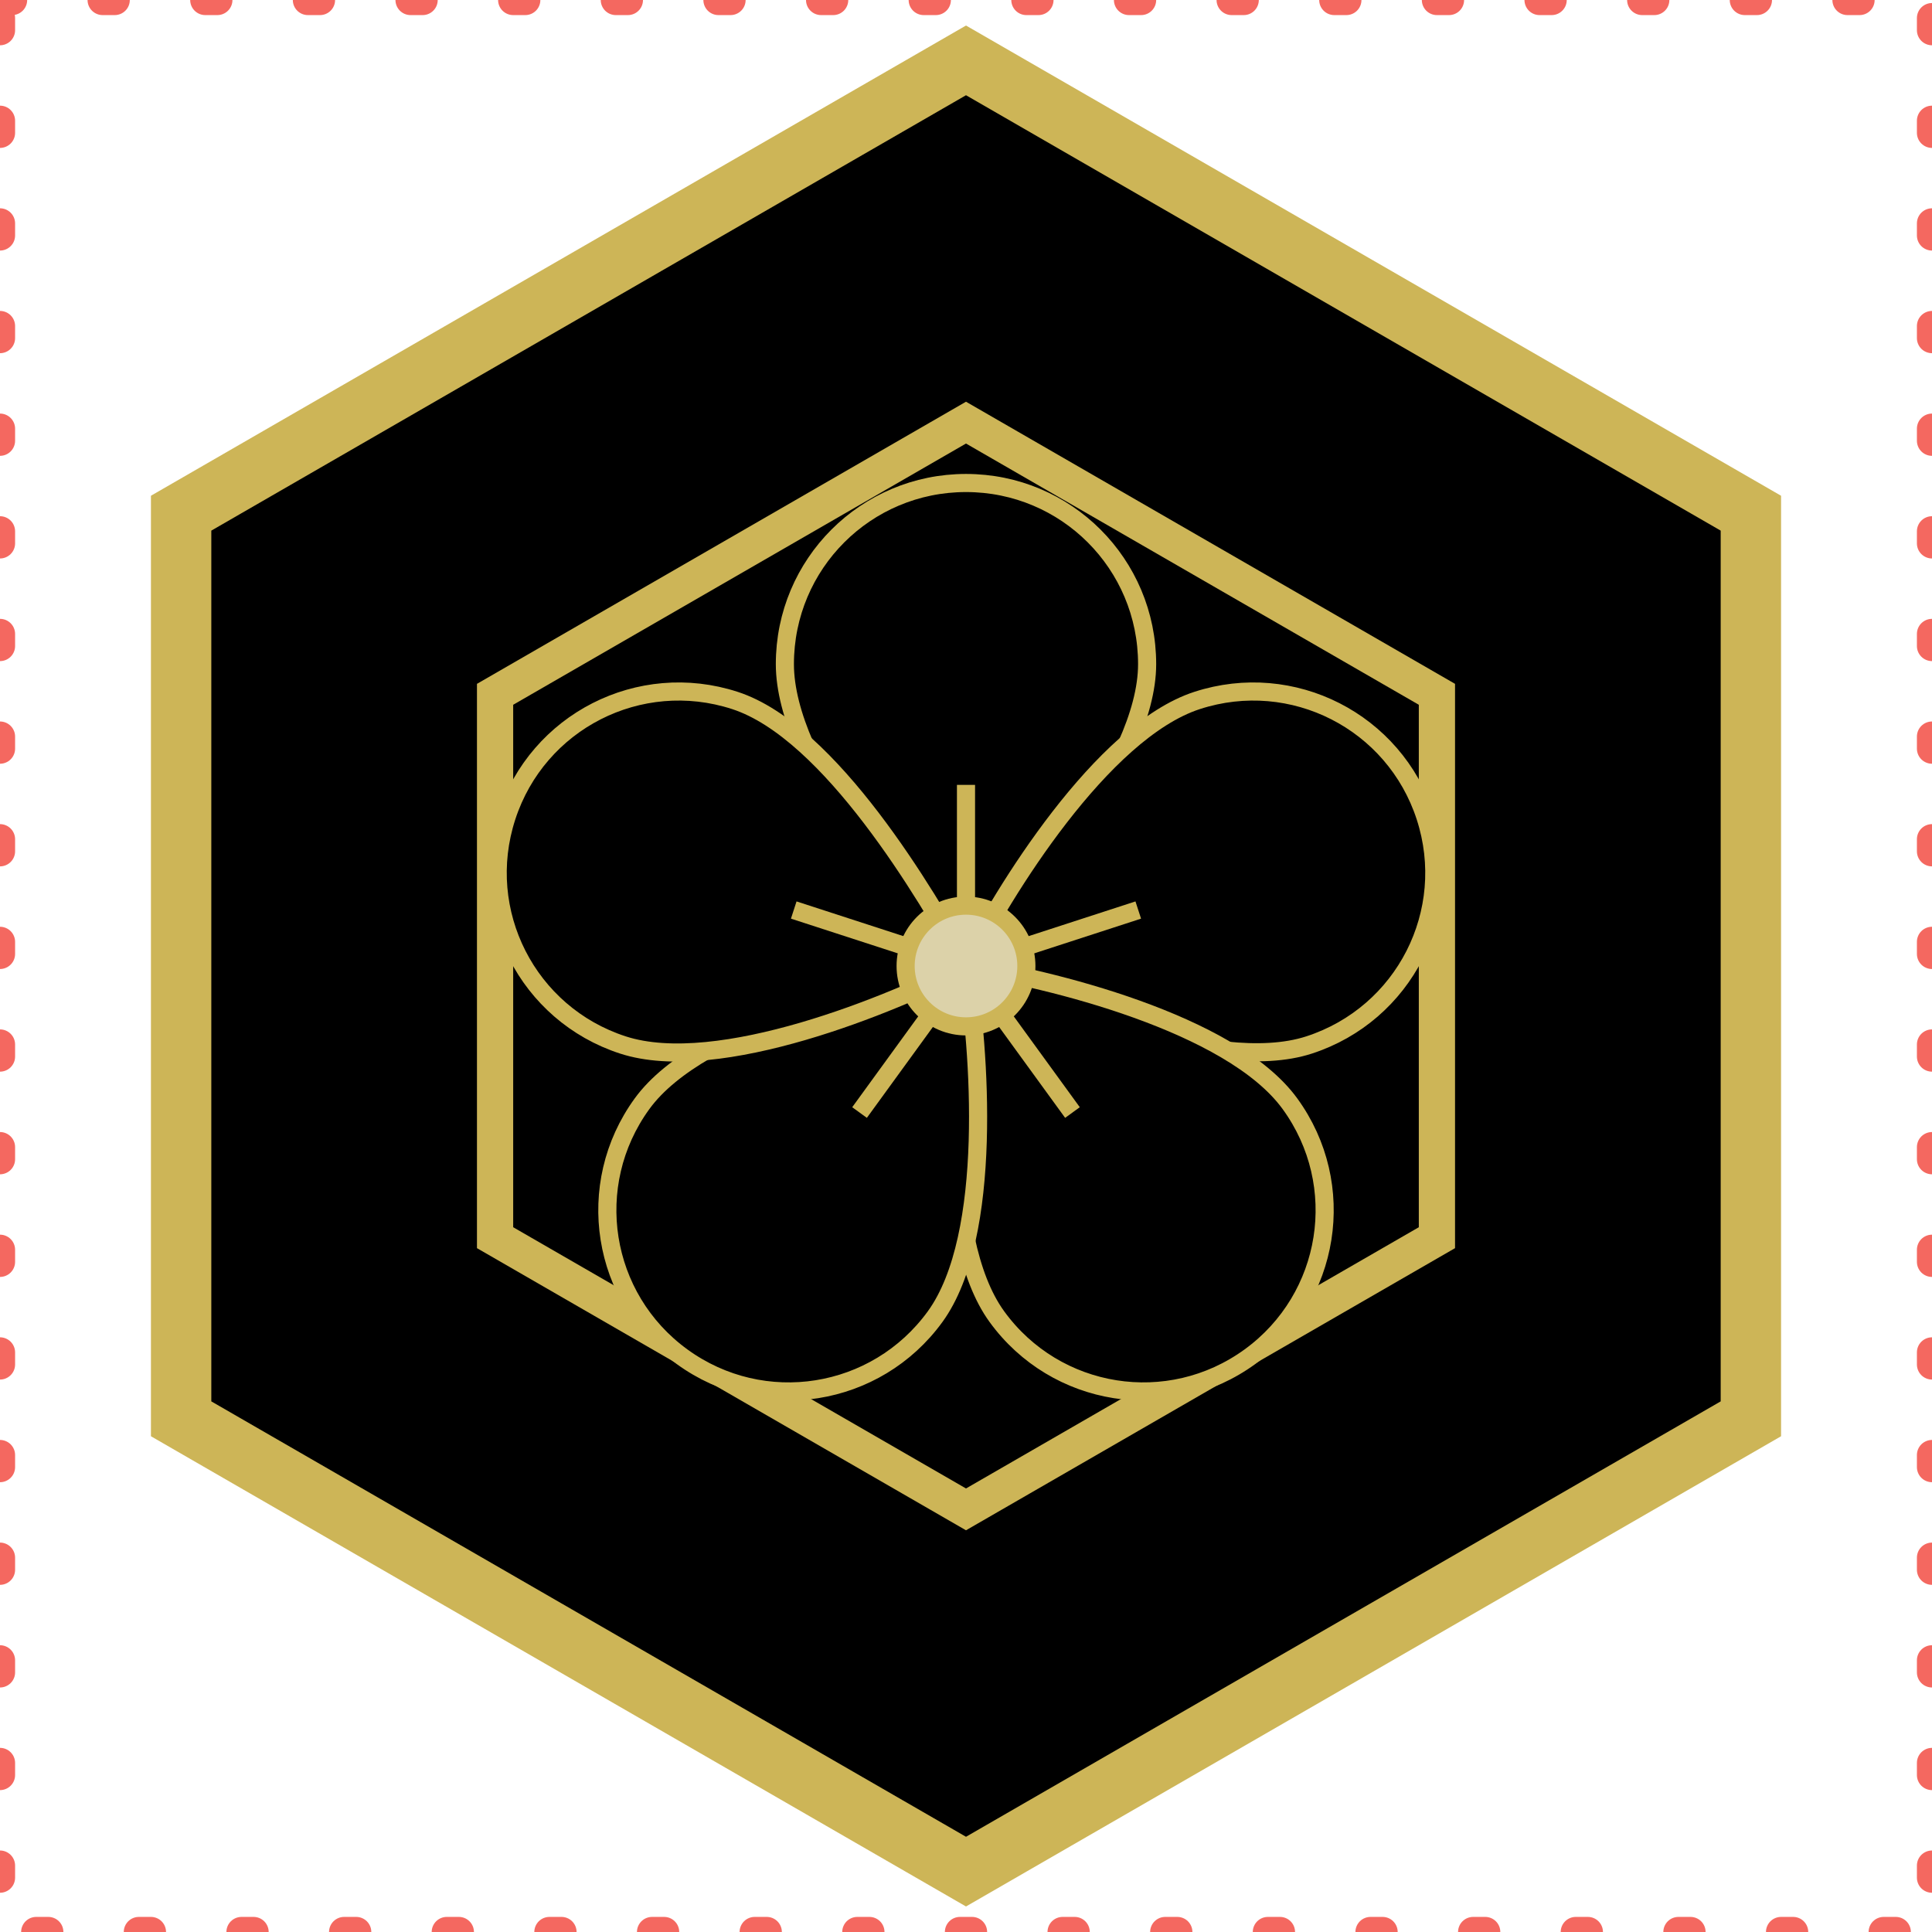 <svg width="320" height="320" xmlns="http://www.w3.org/2000/svg" xmlns:xlink="http://www.w3.org/1999/xlink" xml:space="preserve" overflow="hidden">

<defs>

<g id="六角形">
<path d="M130 75 L0 150 L-130 75 L-130 -75 L-0 -150 L130 -75 z"></path>
</g>

<g id="六角重" stroke="#CDB557" stroke-width="10">
	<use href="#六角形" xlink:href="#六角形">
	</use>
	<use href="#六角形" xlink:href="#六角形" transform="scale(0.6, 0.6)" >
	</use>
	<use href="#紅梅" xlink:href="#紅梅"/>
</g>

<g id="梅花弁">
	<path d="M 30,-50 C 30,-33.4 9.19,-9.84 0,0 -9.73,-9.57 -30,-33.4 -30,-50 -30,-66.6 -16.6,-80 0,-80 16.6,-80 30,-66.6 30,-50 Z"/>
	<path d="M 0 0 L 0 -30"/>
</g>

<g id="梅" fill="CDB557" stroke="#CDB557" stroke-width="3">
	<use href="#梅花弁" xlink:href="#梅花弁"/>
	<use href="#梅花弁" xlink:href="#梅花弁" transform="rotate(72)"/>
	<use href="#梅花弁" xlink:href="#梅花弁" transform="rotate(144)"/>
	<use href="#梅花弁" xlink:href="#梅花弁" transform="rotate(216)"/>
	<use href="#梅花弁" xlink:href="#梅花弁" transform="rotate(288)"/>
	<circle cx="0" cy="0" r="10" fill="#DCD2A9"/>
</g>

<g id="紅梅" fill="#B81B30" stroke="#CDB557" stroke-width="3">
	<use href="#梅" xlink:href="#梅"/>
</g>

<g id="白梅" fill="#D7D2DC" stroke="#CDB557" stroke-width="3">
	<use href="#梅" xlink:href="#梅"/>
</g>

<g id="黄梅" fill="#DCD2A9" stroke="#CDB557" stroke-width="3">
	<use href="#梅" xlink:href="#梅"/>
</g>

<g id="無梅" fill="none" stroke="#CDB557" stroke-width="4">
	<use href="#梅" xlink:href="#梅"/>
</g>

</defs>
<rect x="0" y="0" width="100%" height="100%" fill="none" stroke="#F46860" stroke-width="5" stroke-dasharray="2,15" stroke-linecap="round" />
	<use href="#六角重" xlink:href="#六角重" x="160" y="160">
	</use>

</svg>

